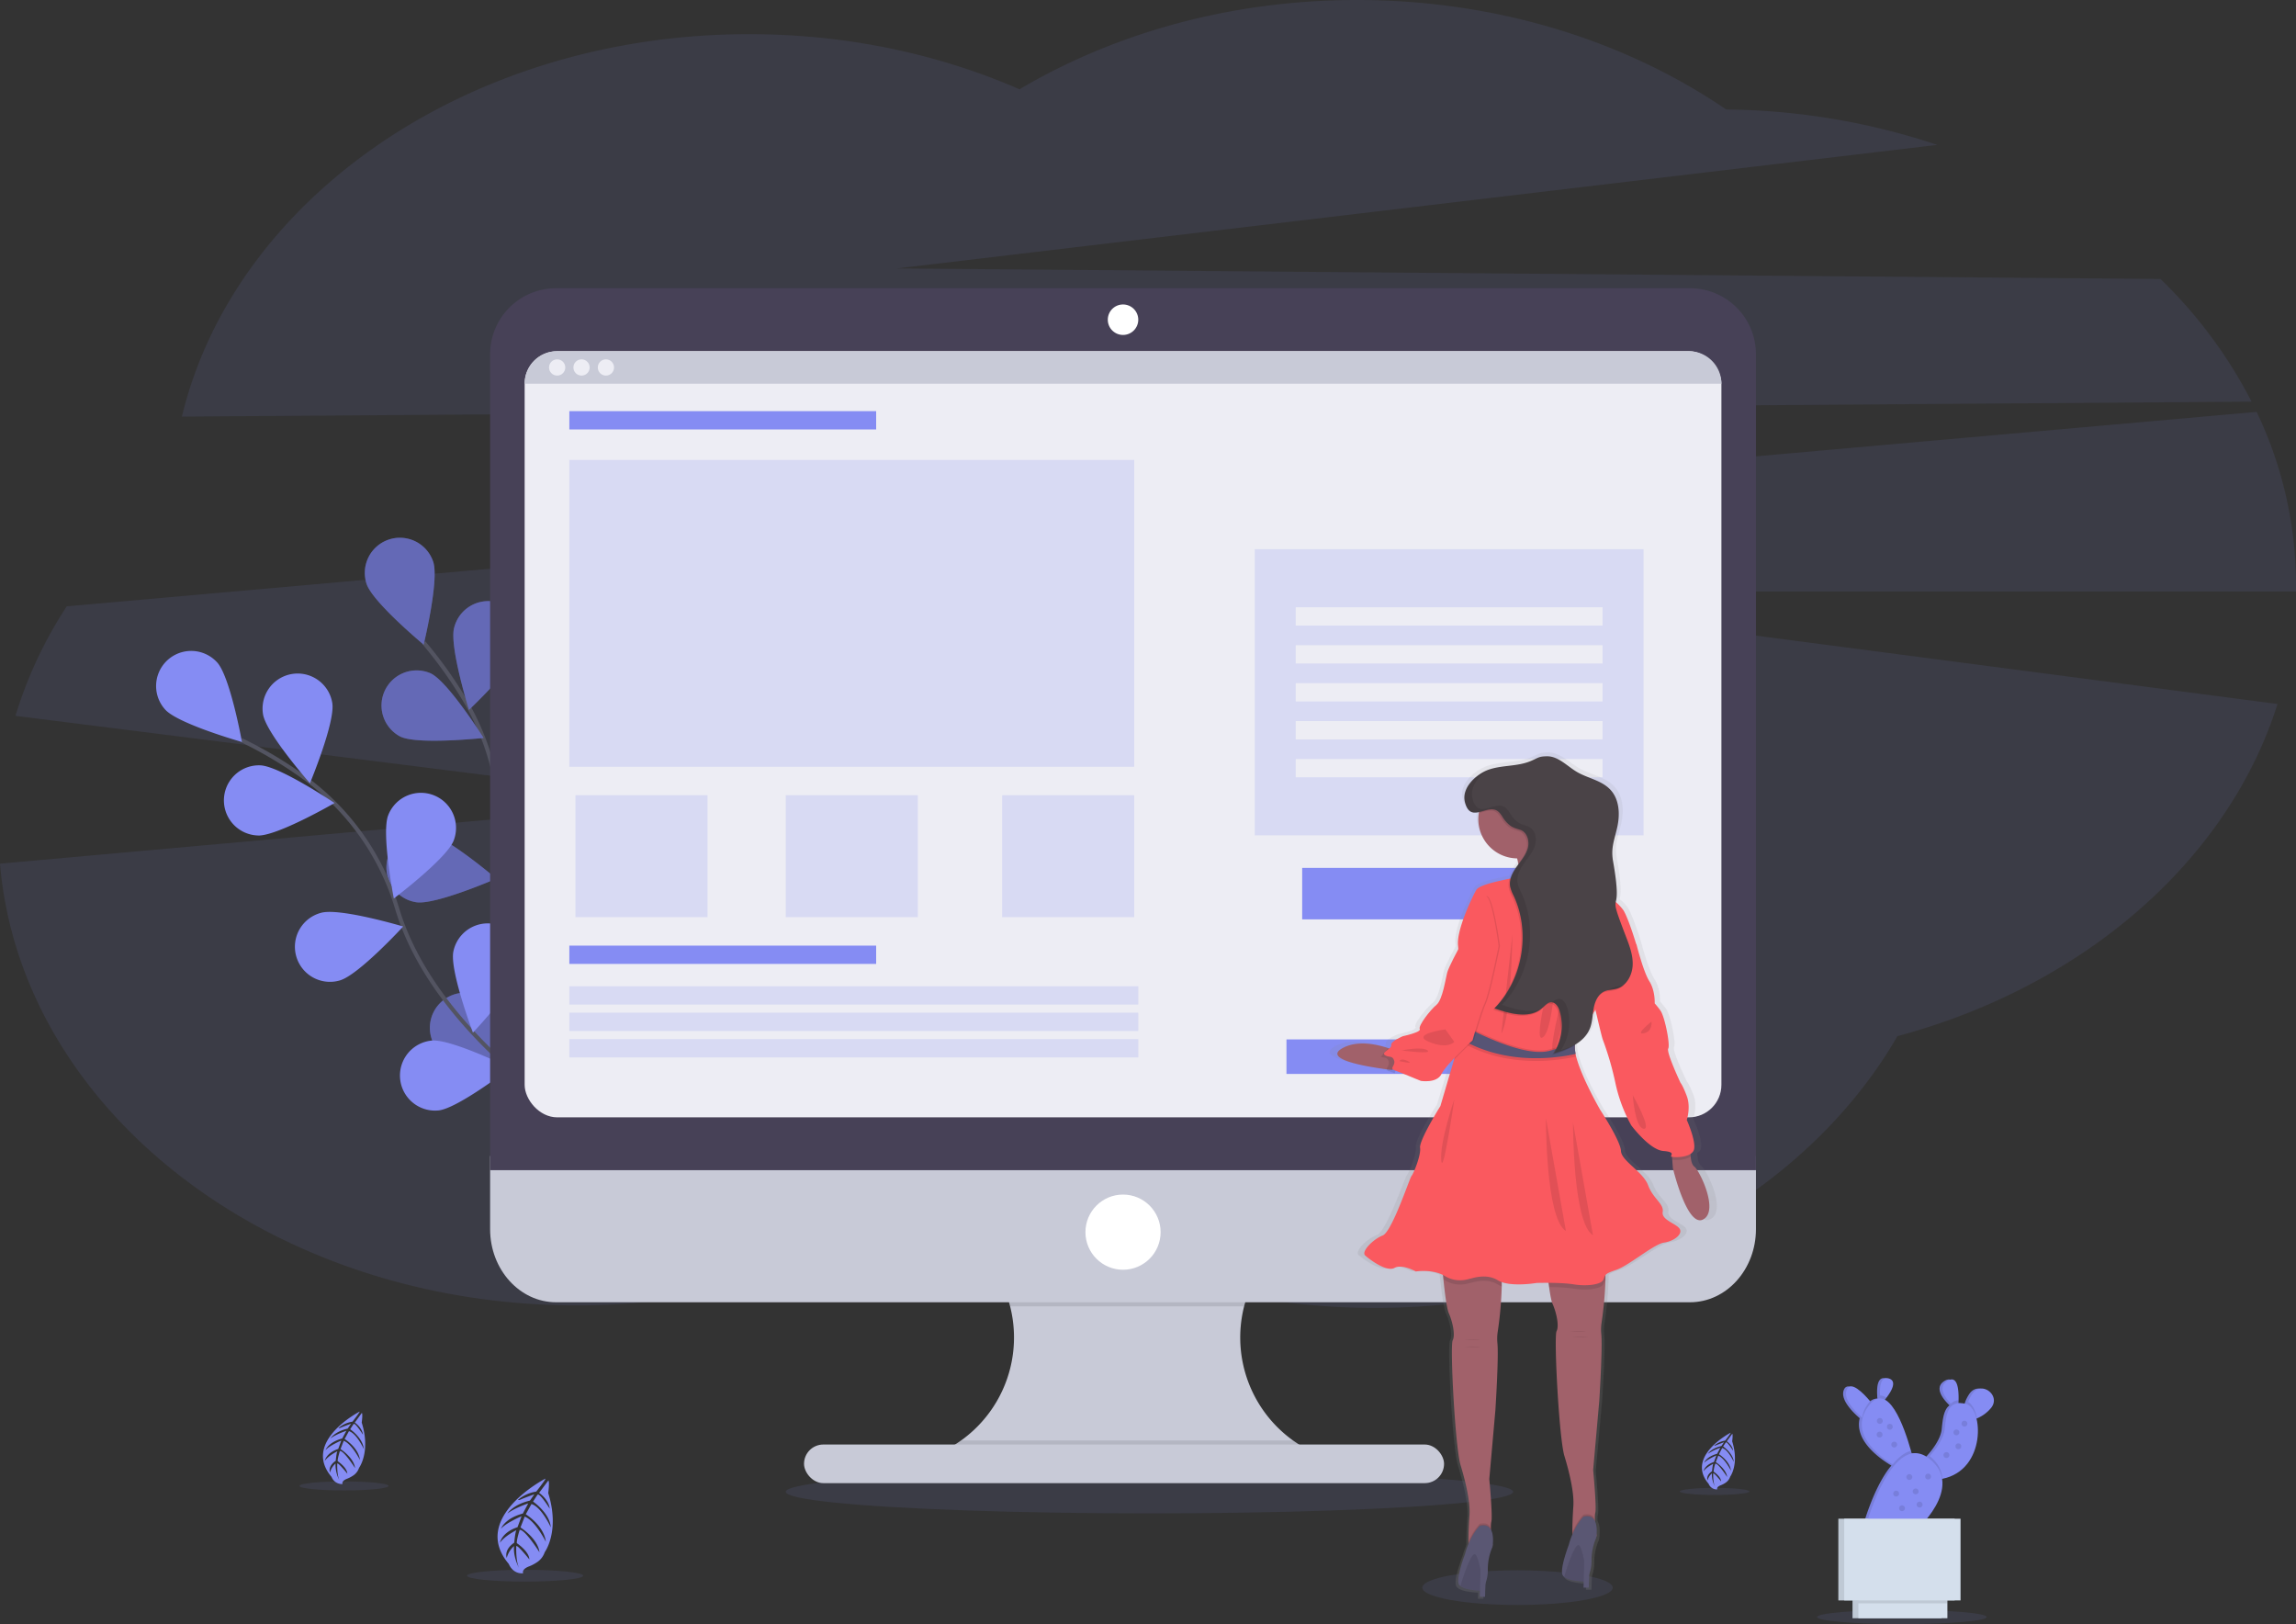 <svg id="adf6e2ad-667e-4933-ac27-50a949c2abe5" data-name="Layer 1" xmlns="http://www.w3.org/2000/svg" xmlns:xlink="http://www.w3.org/1999/xlink" width="1130" height="799.21" viewBox="0 0 1130 799.21"><rect x="0" y="0" width="1130" height="799.21" fill="#333333" stroke="none"/><defs><linearGradient id="868cab57-2b4d-4e57-8adc-c5cfcad099b7" x1="784.71" y1="837.27" x2="784.71" y2="420.76" gradientUnits="userSpaceOnUse"><stop offset="0" stop-color="gray" stop-opacity="0.25"/><stop offset="0.54" stop-color="gray" stop-opacity="0.12"/><stop offset="1" stop-color="gray" stop-opacity="0.1"/></linearGradient></defs><title>wireframing</title><path d="M1143.14,248.05a231.37,231.37,0,0,0-44.83-60.38l-621.86-5.18,512-60.79a337.39,337.39,0,0,0-103.88-17.42C835.28,70.63,771.93,50.4,702.83,50.4c-62,0-119.33,16.29-166.07,43.93C497,77,451.74,67.21,403.65,67.21c-138.17,0-253.3,80.9-279.13,188.19Z" transform="translate(-35 -50.4)" fill="#858cf3" opacity="0.1"/><path d="M1165,338a197,197,0,0,0-19.38-84.92L67.86,348.75a209.69,209.69,0,0,0-25.25,53.91l333.75,42.06L35,475.39C45.27,596.84,168.43,692.75,318.88,692.75c75.73,0,144.54-24.31,195.53-63.94C565.56,669.19,635,694,711.58,694c113.57,0,211.6-54.67,257.25-133.72,91.58-24.57,162.72-86.28,187.07-163.46L733.83,341.5H1165C1165,340.35,1165,339.19,1165,338Z" transform="translate(-35 -50.4)" fill="#858cf3" opacity="0.1"/><path d="M318.42,603.47s-46.22-66.69-38.37-129.63a122.94,122.94,0,0,0-14.8-76.34,206.71,206.71,0,0,0-21.74-30.94" transform="translate(-35 -50.4)" fill="none" stroke="#535461" stroke-miterlimit="10" stroke-width="2"/><path d="M248.22,326.87c3,9.05-4.71,40.74-4.71,40.74s-25.09-20.83-28.09-29.89a17.27,17.27,0,0,1,32.8-10.85Z" transform="translate(-35 -50.4)" fill="#858cf3"/><path d="M291.92,368.06c-2.4,9.23-26.09,31.64-26.09,31.64s-9.74-31.12-7.33-40.35a17.27,17.27,0,1,1,33.42,8.71Z" transform="translate(-35 -50.4)" fill="#858cf3"/><path d="M319.11,454.17c-6.74,6.76-38.5,14.14-38.5,14.14s7.31-31.78,14-38.53a17.27,17.27,0,0,1,24.46,24.39Z" transform="translate(-35 -50.4)" fill="#858cf3"/><path d="M325,524c-5.5,7.79-35.56,20.44-35.56,20.44s1.83-32.56,7.33-40.35A17.27,17.27,0,0,1,325,524Z" transform="translate(-35 -50.4)" fill="#858cf3"/><path d="M232,412.85c8.58,4.16,41,.68,41,.68s-17.36-27.6-26-31.77A17.27,17.27,0,0,0,232,412.85Z" transform="translate(-35 -50.4)" fill="#858cf3"/><path d="M239.91,494.38c9.44,1.4,39.34-11.62,39.34-11.62S254.42,461.61,245,460.21a17.27,17.27,0,1,0-5.08,34.17Z" transform="translate(-35 -50.4)" fill="#858cf3"/><path d="M258.49,572.56c9.07,3,40.74-4.8,40.74-4.8s-20.9-25-30-28a17.27,17.27,0,1,0-10.78,32.82Z" transform="translate(-35 -50.4)" fill="#858cf3"/><path d="M248.22,326.87c3,9.05-4.71,40.74-4.71,40.74s-25.09-20.83-28.09-29.89a17.27,17.27,0,0,1,32.8-10.85Z" transform="translate(-35 -50.4)" opacity="0.25"/><path d="M291.92,368.06c-2.4,9.23-26.09,31.64-26.09,31.64s-9.74-31.12-7.33-40.35a17.27,17.27,0,1,1,33.42,8.71Z" transform="translate(-35 -50.4)" opacity="0.25"/><path d="M319.11,454.17c-6.74,6.76-38.5,14.14-38.5,14.14s7.31-31.78,14-38.53a17.27,17.27,0,0,1,24.46,24.39Z" transform="translate(-35 -50.4)" opacity="0.25"/><path d="M325,524c-5.5,7.79-35.56,20.44-35.56,20.44s1.83-32.56,7.33-40.35A17.27,17.27,0,0,1,325,524Z" transform="translate(-35 -50.4)" opacity="0.25"/><path d="M232,412.85c8.58,4.16,41,.68,41,.68s-17.36-27.6-26-31.77A17.27,17.27,0,0,0,232,412.85Z" transform="translate(-35 -50.4)" opacity="0.25"/><path d="M239.91,494.38c9.44,1.4,39.34-11.62,39.34-11.62S254.42,461.61,245,460.21a17.27,17.27,0,1,0-5.08,34.17Z" transform="translate(-35 -50.4)" opacity="0.25"/><path d="M258.49,572.56c9.07,3,40.74-4.8,40.74-4.8s-20.9-25-30-28a17.27,17.27,0,1,0-10.78,32.82Z" transform="translate(-35 -50.4)" opacity="0.25"/><path d="M318.16,600.79s-69.28-42.24-87.62-103A123,123,0,0,0,186.08,434a206.69,206.69,0,0,0-32.41-19.47" transform="translate(-35 -50.4)" fill="none" stroke="#535461" stroke-miterlimit="10" stroke-width="2"/><path d="M141.89,376.37c6.41,7.06,12.2,39.15,12.2,39.15s-31.37-8.88-37.78-15.94a17.27,17.27,0,1,1,25.58-23.21Z" transform="translate(-35 -50.4)" fill="#858cf3"/><path d="M198.54,396.31c1.54,9.42-11,39.51-11,39.51S166,411.31,164.45,401.89a17.27,17.27,0,0,1,34.09-5.58Z" transform="translate(-35 -50.4)" fill="#858cf3"/><path d="M258.29,464c-3.43,8.91-29.47,28.53-29.47,28.53s-6.2-32-2.78-40.92A17.27,17.27,0,1,1,258.29,464Z" transform="translate(-35 -50.4)" fill="#858cf3"/><path d="M292,525.43c-1.87,9.36-24.23,33.1-24.23,33.1s-11.52-30.51-9.65-39.86A17.27,17.27,0,1,1,292,525.43Z" transform="translate(-35 -50.4)" fill="#858cf3"/><path d="M161.88,461.55c9.54.33,37.77-16,37.77-16S172.6,427.35,163.06,427a17.27,17.27,0,0,0-1.18,34.52Z" transform="translate(-35 -50.4)" fill="#858cf3"/><path d="M202.17,532.87c9.2-2.54,31.26-26.56,31.26-26.56S202.16,497,193,499.58a17.27,17.27,0,1,0,9.2,33.29Z" transform="translate(-35 -50.4)" fill="#858cf3"/><path d="M250.84,596.82c9.5-1,35.3-20.9,35.3-20.9s-29.25-14.42-38.74-13.47a17.27,17.27,0,0,0,3.44,34.37Z" transform="translate(-35 -50.4)" fill="#858cf3"/><ellipse cx="565.71" cy="734.08" rx="179" ry="10.62" fill="#858cf3" opacity="0.1"/><ellipse cx="746.87" cy="781.25" rx="46.86" ry="8.53" fill="#858cf3" opacity="0.1"/><path d="M683,765.81v6.41H493.38V767a62.33,62.33,0,0,0,4.29-115.12H681.75A62.37,62.37,0,0,0,683,765.81Z" transform="translate(-35 -50.4)" fill="#c8cad7"/><path d="M681.75,651.89a62.43,62.43,0,0,0-34.46,41.33H532.13a62.43,62.43,0,0,0-34.46-41.33Z" transform="translate(-35 -50.4)" opacity="0.1"/><path d="M276.21,619.22v36c0,19.88,14.55,36,32.5,36h558c17.95,0,32.5-16.12,32.5-36v-36Z" transform="translate(-35 -50.4)" fill="#c8cad7"/><path d="M683,765.81v6.41H493.38V767A62.2,62.2,0,0,0,508,759.22h163.4A62.47,62.47,0,0,0,683,765.81Z" transform="translate(-35 -50.4)" opacity="0.1"/><rect x="395.71" y="710.82" width="315" height="19" rx="9.5" ry="9.5" fill="#c8cad7"/><path d="M899.21,224.72a32.5,32.5,0,0,0-32.5-32.5h-558a32.5,32.5,0,0,0-32.5,32.5v401.5h623Z" transform="translate(-35 -50.4)" fill="#474157"/><rect x="258.21" y="172.82" width="589" height="377" rx="16" ry="16" fill="#ededf4"/><circle cx="552.71" cy="157.32" r="7.5" fill="#fff"/><circle cx="552.71" cy="606.32" r="18.5" fill="#fff"/><path d="M882.21,239.22h-589a16,16,0,0,1,16-16h557A16,16,0,0,1,882.21,239.22Z" transform="translate(-35 -50.4)" fill="#c8cad7"/><circle cx="274.21" cy="180.82" r="4" fill="#ededf4"/><circle cx="286.21" cy="180.82" r="4" fill="#ededf4"/><circle cx="298.21" cy="180.82" r="4" fill="#ededf4"/><rect x="280.21" y="202.32" width="151" height="9" fill="#858cf3"/><rect x="280.21" y="465.32" width="151" height="9" fill="#858cf3"/><rect x="280.21" y="485.32" width="280" height="9" fill="#858cf3" opacity="0.2"/><rect x="280.21" y="498.33" width="280" height="9" fill="#858cf3" opacity="0.2"/><rect x="280.21" y="511.33" width="280" height="9" fill="#858cf3" opacity="0.2"/><rect x="280.21" y="226.32" width="278" height="151" fill="#858cf3" opacity="0.2"/><rect x="283.21" y="391.32" width="65" height="60" fill="#858cf3" opacity="0.2"/><rect x="493.21" y="391.32" width="65" height="60" fill="#858cf3" opacity="0.2"/><rect x="386.71" y="391.32" width="65" height="60" fill="#858cf3" opacity="0.2"/><rect x="617.55" y="270.24" width="191.33" height="140.83" fill="#858cf3" opacity="0.2"/><rect x="637.71" y="298.82" width="151" height="9" fill="#ededf4"/><rect x="637.71" y="317.49" width="151" height="9" fill="#ededf4"/><rect x="637.71" y="336.16" width="151" height="9" fill="#ededf4"/><rect x="637.71" y="354.82" width="151" height="9" fill="#ededf4"/><rect x="637.71" y="373.49" width="151" height="9" fill="#ededf4"/><rect x="640.88" y="427.07" width="144.67" height="25.33" fill="#858cf3"/><rect x="633.15" y="511.47" width="97.01" height="16.99" fill="#858cf3"/><ellipse cx="258.43" cy="775.37" rx="28.6" ry="2.9" fill="#858cf3" opacity="0.1"/><ellipse cx="843.87" cy="733.9" rx="17.14" ry="1.74" fill="#858cf3" opacity="0.1"/><path d="M303.42,778s-37.3,19.27-18,42c0,0,1.81,5,7.06,4.58,0,0-1.05-1.91,3-3.43a19.57,19.57,0,0,0,4-2.14,9.49,9.49,0,0,0,3.61-4.82h0s7.63-10.21,1.72-29.1c0,0,.76-5.34.09-6.2L300.32,785s4.69,3.14,5.22,7.76c0,0-4.88-7.75-5.94-6.87-.21.18-2.25,3.4-2.25,3.4s8.12,5.51,8.73,12.66c0,0-4.58-10-9.52-11.45l-2.79,5.05s8.88,5.4,9.88,13.52c0,0-5.15-10.3-10.41-12.38l-2.08,5.33s8.55,5.44,9.34,12.2c0,0-7.15-11.3-9.73-11,0,0-1.61,5-1.4,6.55,0,0,6.05,4,6.16,8,0,0-5.58-7.05-6.44-6.58,0,0-.36,7.08,1.36,10.77,0,0-2.94-5.26-2.47-10.77A11.84,11.84,0,0,0,284.4,817s-1.61-3.9,3.69-7.48c0,0,.5-5.51,1.11-6.19,0,0-5.73,2.79-8.16,6.23,0,0,.89-5.12,8.66-7.66l2-5.4s-7.76,3.29-10.15,6.19c0,0,1.72-5.08,10.76-7.51l2.68-5s-6.9,2.32-10.26,5c0,0,2.61-4.36,11.09-6.37l2.18-3.11s-5,1.79-6.4,2.43-1.68.32-1.68.32a18.08,18.08,0,0,1,9-4.07S303.77,778.29,303.42,778Z" transform="translate(-35 -50.4)" fill="#858cf3"/><ellipse cx="169.3" cy="731.19" rx="21.92" ry="2.22" fill="#858cf3" opacity="0.1"/><path d="M212,745s-28.58,14.76-13.82,32.16a5.49,5.49,0,0,0,5.41,3.51s-.8-1.46,2.27-2.63a15.52,15.52,0,0,0,3.08-1.64,7.31,7.31,0,0,0,2.77-3.7h0s5.84-7.82,1.31-22.29c0,0,.59-4.1.07-4.76l-3.47,4.77s3.59,2.41,4,5.94c0,0-3.74-5.93-4.55-5.26-.16.14-1.72,2.61-1.72,2.61s6.22,4.22,6.69,9.7c0,0-3.51-7.68-7.3-8.77l-2.13,3.86s6.79,4.14,7.56,10.36c0,0-3.95-7.89-8-9.48l-1.59,4.08s6.56,4.17,7.16,9.35c0,0-5.48-8.66-7.46-8.39,0,0-1.23,3.84-1.07,5,0,0,4.64,3.1,4.72,6.14,0,0-4.28-5.4-4.94-5,0,0-.27,5.42,1.05,8.25a16.49,16.49,0,0,1-1.9-8.25,9.12,9.12,0,0,0-2.74,4.41s-1.23-3,2.83-5.73c0,0,.38-4.22.85-4.74,0,0-4.39,2.14-6.25,4.77,0,0,.68-3.92,6.63-5.87l1.51-4.14s-5.95,2.52-7.79,4.75c0,0,1.32-3.9,8.25-5.76l2.06-3.81s-5.29,1.78-7.87,3.81c0,0,2-3.35,8.5-4.88l1.67-2.39s-3.83,1.37-4.9,1.87-1.29.24-1.29.24a13.88,13.88,0,0,1,6.88-3.12S212.22,745.2,212,745Z" transform="translate(-35 -50.4)" fill="#858cf3"/><path d="M886.74,755.41S864.39,767,875.93,780.56a4.29,4.29,0,0,0,4.23,2.74s-.63-1.14,1.78-2.06a11.56,11.56,0,0,0,2.41-1.28,5.72,5.72,0,0,0,2.16-2.89h0s4.57-6.12,1-17.43c0,0,.45-3.2.05-3.72l-2.71,3.72s2.81,1.89,3.13,4.66c0,0-2.93-4.65-3.56-4.12-.13.11-1.35,2-1.35,2s4.87,3.3,5.23,7.58c0,0-2.74-6-5.7-6.85L881,766s5.31,3.23,5.91,8.1c0,0-3.08-6.17-6.24-7.42l-1.24,3.2s5.12,3.25,5.6,7.31c0,0-4.29-6.78-5.83-6.56a16.37,16.37,0,0,0-.84,3.92s3.62,2.42,3.69,4.8c0,0-3.35-4.22-3.86-3.94,0,0-.22,4.24.81,6.45a13,13,0,0,1-1.48-6.45,7.12,7.12,0,0,0-2.14,3.45s-1-2.34,2.21-4.48c0,0,.3-3.3.66-3.71,0,0-3.43,1.67-4.88,3.73,0,0,.53-3.07,5.18-4.59l1.18-3.23s-4.65,2-6.09,3.7c0,0,1-3,6.46-4.5l1.6-3a26.71,26.71,0,0,0-6.15,3s1.57-2.61,6.65-3.81l1.3-1.87s-3,1.08-3.83,1.46-1,.19-1,.19a10.82,10.82,0,0,1,5.38-2.44S886.94,755.61,886.74,755.41Z" transform="translate(-35 -50.4)" fill="#858cf3"/><ellipse cx="936.04" cy="795.71" rx="41.75" ry="3.49" fill="#858cf3" opacity="0.1"/><path d="M1004.47,736a17.44,17.44,0,0,0-2.28,4.3c-.14.37-.27.8-.41,1.21a4.46,4.46,0,0,0-.8-.28,11,11,0,0,0-3.56-.3c0-.47.05-.95.07-1.47.14-5.27-.48-12.62-5.51-9.5-4.82,3-1.38,8,1.73,11.2.27.28.54.54.8.79-2.83,2-3.38,6.73-3.85,11.64s-4.64,10.28-7.4,13.33l-.79.85a10.12,10.12,0,0,0-8-2.07c-.12-.43-.24-.88-.38-1.35-2.23-8.09-6.88-22.1-12.82-25.17.26-.31.52-.64.79-1,2.52-3.3,5.35-8.19,1.16-9.44s-4.56,4.24-4.33,8.36q0,.78.12,1.47a6.15,6.15,0,0,0-4.39,2.14l-.64-.77c-3.4-4-9.64-10.37-11.52-5.56-1.76,4.48,3.72,10.3,7.58,13.67l.25.21c-2.6,10.51,8.71,19.08,14.8,22.83l.79.48c-8.4,9.9-13.58,28.46-13.58,28.46l23.52,4.2s15.59-13.46,13.6-26.1l.16,0c15.58-3.12,19.13-19.74,16.7-29.61l.27-.11a17.65,17.65,0,0,0,7.22-5.46C1018.09,736.87,1009,730,1004.47,736Z" transform="translate(-35 -50.4)" fill="#858cf3"/><path d="M1004.47,736a17.44,17.44,0,0,0-2.28,4.3c-.14.37-.27.8-.41,1.21a4.46,4.46,0,0,0-.8-.28,11,11,0,0,0-3.56-.3c0-.47.05-.95.07-1.47.14-5.27-.48-12.62-5.51-9.5-4.82,3-1.38,8,1.73,11.2.27.28.54.54.8.79-2.83,2-3.38,6.73-3.85,11.64s-4.64,10.28-7.4,13.33l-.79.85a10.12,10.12,0,0,0-8-2.07c-.12-.43-.24-.88-.38-1.35-2.23-8.09-6.88-22.1-12.82-25.17.26-.31.52-.64.79-1,2.52-3.3,5.35-8.19,1.16-9.44s-4.56,4.24-4.33,8.36q0,.78.12,1.47a6.15,6.15,0,0,0-4.39,2.14l-.64-.77c-3.4-4-9.64-10.37-11.52-5.56-1.76,4.48,3.72,10.3,7.58,13.67l.25.21c-2.6,10.51,8.71,19.08,14.8,22.83l.79.48c-8.4,9.9-13.58,28.46-13.58,28.46l23.52,4.2s15.59-13.46,13.6-26.1l.16,0c15.58-3.12,19.13-19.74,16.7-29.61l.27-.11a17.65,17.65,0,0,0,7.22-5.46C1018.09,736.87,1009,730,1004.47,736Z" transform="translate(-35 -50.4)" opacity="0.1"/><path d="M957.65,742.76l-2.75,8s-1.53-1.08-3.46-2.78c-3.85-3.37-9.34-9.19-7.58-13.67,1.88-4.81,8.12,1.54,11.52,5.56C956.74,741.52,957.65,742.76,957.65,742.76Z" transform="translate(-35 -50.4)" fill="#858cf3"/><path d="M963.46,738.16a40.53,40.53,0,0,1-2.68,3.16,39,39,0,0,1-.49-4.24c-.23-4.12.2-9.59,4.33-8.36S966,734.86,963.46,738.16Z" transform="translate(-35 -50.4)" fill="#858cf3"/><path d="M998.93,739.43c-.09,2.65-.35,4.77-.35,4.77a34.92,34.92,0,0,1-3.43-3.07c-3.11-3.23-6.55-8.21-1.73-11.2C998.45,726.81,999.07,734.16,998.93,739.43Z" transform="translate(-35 -50.4)" fill="#858cf3"/><path d="M1015.17,742.9a17.69,17.69,0,0,1-7.21,5.46,22.49,22.49,0,0,1-2.42.88l-3.24-4.55a32.25,32.25,0,0,1,1.33-4.42,17.44,17.44,0,0,1,2.28-4.3C1010.39,730,1019.53,736.87,1015.17,742.9Z" transform="translate(-35 -50.4)" fill="#858cf3"/><path d="M955.38,739.92c1.36,1.6,2.27,2.84,2.27,2.84l-2.75,8s-1.53-1.08-3.46-2.78a15.81,15.81,0,0,1,3.1-7.07A13.1,13.1,0,0,1,955.38,739.92Z" transform="translate(-35 -50.4)" opacity="0.1"/><path d="M963.46,738.16a40.53,40.53,0,0,1-2.68,3.16,39,39,0,0,1-.49-4.24A5.55,5.55,0,0,1,963.46,738.16Z" transform="translate(-35 -50.4)" opacity="0.1"/><path d="M977,770.12l-6.84,3s-1.5-.72-3.65-2.06c-7.18-4.42-21.64-15.55-12-28.67s17.77,10.41,21,21.92C976.46,767.76,977,770.12,977,770.12Z" transform="translate(-35 -50.4)" fill="#858cf3"/><path d="M995.15,741.13a5.6,5.6,0,0,1,3.78-1.7c-.09,2.65-.35,4.77-.35,4.77A34.92,34.92,0,0,1,995.15,741.13Z" transform="translate(-35 -50.4)" opacity="0.1"/><path d="M1008,748.36a22.49,22.49,0,0,1-2.42.88l-3.24-4.55a32.25,32.25,0,0,1,1.33-4.42C1005.72,741.49,1007.26,744.53,1008,748.36Z" transform="translate(-35 -50.4)" opacity="0.1"/><path d="M991,778.08c-.38.08-.77.15-1.16.2-22.92,3.49-7.56-8.88-7.56-8.88s1-.95,2.44-2.51c2.76-3,6.92-8.39,7.4-13.33.72-7.43,1.55-14.4,10.32-12.36S1012.68,773.73,991,778.08Z" transform="translate(-35 -50.4)" fill="#858cf3"/><rect x="911.74" y="784.77" width="43.81" height="11.52" fill="#d4dfec"/><rect x="904.77" y="747.33" width="57.24" height="40.2" fill="#d4dfec"/><rect x="911.74" y="784.77" width="43.81" height="11.52" opacity="0.1"/><rect x="904.77" y="747.33" width="57.24" height="40.2" opacity="0.1"/><rect x="914.62" y="784.77" width="43.81" height="11.52" fill="#d4dfec"/><path d="M975.49,764.32c1,3.44,1.49,5.8,1.49,5.8l-6.84,3s-1.5-.72-3.65-2.06C969.17,767.67,972.2,765.11,975.49,764.32Z" transform="translate(-35 -50.4)" opacity="0.1"/><path d="M991,778.08c-.38.08-.77.15-1.16.2-22.92,3.49-7.56-8.88-7.56-8.88s1-.95,2.44-2.51C989,770.32,990.75,774.18,991,778.08Z" transform="translate(-35 -50.4)" opacity="0.1"/><path d="M953.7,800s12.84-46,30.84-31.81-7.32,36-7.32,36Z" transform="translate(-35 -50.4)" fill="#858cf3"/><circle cx="925.18" cy="699.21" r="1.44" opacity="0.1"/><circle cx="925.06" cy="705.93" r="1.44" opacity="0.1"/><circle cx="966.82" cy="700.53" r="1.44" opacity="0.1"/><circle cx="933.22" cy="734.97" r="1.44" opacity="0.1"/><circle cx="963.82" cy="711.69" r="1.44" opacity="0.1"/><circle cx="948.94" cy="726.57" r="1.44" opacity="0.1"/><circle cx="930.1" cy="702.09" r="1.44" opacity="0.1"/><circle cx="962.86" cy="704.85" r="1.44" opacity="0.1"/><circle cx="957.94" cy="716.01" r="1.44" opacity="0.1"/><circle cx="942.82" cy="733.89" r="1.44" opacity="0.1"/><circle cx="939.7" cy="726.81" r="1.44" opacity="0.1"/><circle cx="932.26" cy="710.85" r="1.44" opacity="0.1"/><rect x="914.62" y="784.77" width="43.81" height="4.21" opacity="0.1"/><rect x="907.66" y="747.33" width="57.24" height="40.2" fill="#d4dfec"/><circle cx="944.74" cy="740.37" r="1.44" opacity="0.1"/><circle cx="936.1" cy="742.17" r="1.44" opacity="0.1"/><path d="M872.28,624.13c-1.2-.86-1.7-2.93-1.88-5,0-.47-.07-.93-.09-1.37a5,5,0,0,0,1.39-1.26c2.37-3.36-3.29-15.55-3.29-15.55s2.19-6.36,0-11.84-3.19-6.54-3.19-6.54-7.4-15.2-6.3-17-1.83-16-4-18.85a41.54,41.54,0,0,0-2.92-3.54s.37-6.18-2.74-11-6.57-18.2-6.57-18.2-3.83-12.55-6.57-17a19,19,0,0,0-4-4.11c.43-2,1.42-4.65-1.42-20.33-1.16-6.44.65-10.28,2.14-16.65s1.17-13.74-3.4-18.55-11.66-5.71-17.33-9c-5-2.89-9.45-7.78-15.29-7.69-4.29.07-4.28.74-8.23,2.35-6.83,2.78-14.51,1.94-21.45,4.24-6.24,2.07-14.17,8.87-12.28,16.08a7.9,7.9,0,0,0,2.3,4.28c1.35,1.23,3,1.24,4.85.87,0,.12,0,.23-.07.35a18.47,18.47,0,0,0-.24,3c0,10.69,8.91,19.37,19.93,19.44.06.23.11.47.17.71.15.64.29,1.28.43,1.94-.52.69-1.06,1.38-1.57,2.07a20.08,20.08,0,0,0-3,5.33c-5.78,1.18-15.47,3.09-17,5.59-2,3.36-10.22,20-9.31,27.57.05.42.09,1,.13,1.6,0,0-5.06,9-5.79,11.83s-2.37,13.43-5.48,15.9-9.49,10.43-8.58,12-8.58,3.53-8.58,3.53-6.38,2.47-6,4.42c.11.59-.34,1.15-1,1.69-7.26-2.39-16.51-4-23.68-.36-10,5.07,7.54,8.56,18,10.09,1.72.26,3.24.46,4.42.6.08.34.41.64,1.25.93.66.23,1.64.59,2.78,1l.42-1.3c3.47,1.23,12.94,5.06,12.94,5.06s8.22,1.34,10.59-3.43c1-1.93,3.73-5,6.7-8l-.33,1.07-6.92,22.83s-10.95,17-10.4,20.67-3.47,13.08-4.38,14-10,27.74-14.79,29.51-11.14,7.95-9,9.9,11,8.3,15,6.18,11,1.77,11,1.77,7.66-1.26,13.9,1.74c.07.69.15,1.44.23,2.23.65,6,1.71,14.29,2.84,16.7,1.83,3.89,3.47,10.78,2,13.43s1.28,53.19,4,61.85c2.14,6.78,5.07,17.69,4.57,24.81-.3,4.33-.48,8.66-.51,13,0,.24,0,.48,0,.72s-.17.38-.25.58l0,.39a35.91,35.91,0,0,0-1.59,4.61s-4.71,11.84-3.12,14.93a2.77,2.77,0,0,0,.75.87c2.27,1.82,8,2.21,10,2.29l-.09,3h2.69s.07-3,.25-6.74a18.4,18.4,0,0,0,1.16-6.58,26.91,26.91,0,0,1,2.4-11.37s.06-.31.12-.81h0a20.08,20.08,0,0,0,.17-3.11,11,11,0,0,0-1-5.29,11.91,11.91,0,0,1,.2-3.23c.73-2.65-1.1-21.2-1.1-21.2l3.1-34.11s1.83-26.33,1.1-33.22a21.9,21.9,0,0,1,.13-5.54,178.82,178.82,0,0,0,2-22.62c0-.71,0-1.41,0-2.12,6.64,2.28,17.9.41,17.9.41s2.62-.06,6.1,0c.09.72.19,1.43.29,2.12.53,3.71,1.16,7,1.81,8.41,1.82,3.89,3.47,10.78,2,13.43s1.27,53.19,4,61.85c2.15,6.78,5.08,17.68,4.58,24.81-.3,4.32-.48,8.65-.51,13V806c-.09.19-.18.38-.26.58s0,.27,0,.39A36.45,36.45,0,0,0,808,811.6s-4.72,11.85-3.12,14.94a2.63,2.63,0,0,0,.75.86c2.27,1.83,8,2.21,10,2.29l-.09,3h2.69s.07-3,.25-6.74a18.4,18.4,0,0,0,1.16-6.58A27,27,0,0,1,822,808a20.75,20.75,0,0,0,.29-3.9,10.94,10.94,0,0,0-1.05-5.32,12.29,12.29,0,0,1,.2-3.22c.73-2.65-1.09-21.21-1.09-21.21l3.1-34.1s1.83-26.33,1.09-33.22a22.33,22.33,0,0,1,.14-5.54,178.27,178.27,0,0,0,2-21.49c0-.72,0-1.43,0-2.15.66-.81,2-1.45,5.7-2.69,6.39-2.12,19.17-12.73,24.28-13.43s9.67-4.07,8.21-6.72-9.49-4.42-8.76-8.48-4.93-6.54-7.48-13.25-13.7-12-13.88-17S824.23,596,824.23,596s-10.39-17.28-12.69-27.84c0-.24-.09-.46-.13-.68l.13,0a19.12,19.12,0,0,1-.38-2.4c0-.23.05-.47.09-.68l-.14,0v-.38s0,0,0-.07a1.64,1.64,0,0,1,.22-.14l.6-.35-.2.08a19.8,19.8,0,0,0,3.31-2.7,14.7,14.7,0,0,0,3.81-5.32,27,27,0,0,0,1.49-7l1.3-2c1.26,5.27,3.1,12.83,3.68,14.52A147.33,147.33,0,0,1,831.9,583a74.59,74.59,0,0,0,8,20.68s9.31,12.19,16.43,12.72,3.11,2.47,4.2,2.83l.31.07.11,1.43.31,4.15s7.3,29.69,15.52,25.45S875,626.07,872.28,624.13Z" transform="translate(-35 -50.4)" fill="url(#868cab57-2b4d-4e57-8adc-c5cfcad099b7)"/><path d="M873.24,650.46c-7.9,4.22-14.92-25.26-14.92-25.26l-.3-4.13-.57-7.81,9.65,1.23a29.46,29.46,0,0,0,0,5.07c.17,2,.66,4.09,1.81,4.93C871.48,626.43,881.13,646.25,873.24,650.46Z" transform="translate(-35 -50.4)" fill="#a1616a"/><path d="M754.21,822.6l.67-.51A3.6,3.6,0,0,1,754.21,822.6Z" transform="translate(-35 -50.4)" fill="#a1616a"/><path d="M774.1,660.64v20.14q0,1.31,0,2.61a184,184,0,0,1-2,22.47,22.45,22.45,0,0,0-.13,5.49c.7,6.85-1,33-1,33l-3,33.87s1.75,18.42,1,21a12.74,12.74,0,0,0-.19,3.21c.1,3,.62,6.85.79,8l0,.35-.11.08-14.67,11.19c2.34-2.13,2.94-7.09,2.93-11.69,0-.5,0-1,0-1.5q0-6.45.5-12.9c.48-7.07-2.34-17.9-4.4-24.64-2.63-8.59-5.27-58.78-3.86-61.41s-.18-9.48-1.93-13.34C747,694.22,746,686,745.4,680c-.38-3.64-.61-6.4-.61-6.4Z" transform="translate(-35 -50.4)" fill="#a1616a"/><path d="M805.26,818.1l.72-.54A4.23,4.23,0,0,1,805.26,818.1Z" transform="translate(-35 -50.4)" fill="#a1616a"/><path d="M825.15,656.14v20.14c0,1.24,0,2.49,0,3.73a184.06,184.06,0,0,1-1.93,21.35,22.44,22.44,0,0,0-.13,5.49c.7,6.85-1,33-1,33l-3,33.87s1.76,18.42,1.06,21a12.24,12.24,0,0,0-.19,3.2c.1,3,.63,6.91.79,8,0,.22.05.33.05.33l-.11.08h0L806,817.52c2.27-2.18,2.86-7.08,2.85-11.62,0-.5,0-1,0-1.51,0-4.3.2-8.6.49-12.9.47-7.07-2.34-17.89-4.4-24.63-2.64-8.59-5.27-58.78-3.86-61.41s-.18-9.48-1.93-13.34c-.63-1.36-1.23-4.67-1.75-8.35-.93-6.68-1.59-14.63-1.59-14.63Z" transform="translate(-35 -50.4)" fill="#a1616a"/><path d="M797.75,465.17l-.15.23a19.26,19.26,0,0,1-13.35,8,16.56,16.56,0,0,1-2.35.16c-.06-.24-.11-.48-.17-.71-1.15-5-2.37-9-2.37-9s1.31-1.89,3.22-4.3c5.19-6.56,14.75-16.93,14-3.07a23.77,23.77,0,0,0,1,8.31C797.65,464.86,797.69,465,797.75,465.17Z" transform="translate(-35 -50.4)" opacity="0.1"/><path d="M801.18,453.5a19.29,19.29,0,0,1-16.93,19.15,18.66,18.66,0,0,1-2.38.15h-.14a19.3,19.3,0,1,1,19.45-19.3Z" transform="translate(-35 -50.4)" fill="#a1616a"/><path d="M819.9,509.74l-18.72,16s-20.41-29.12-18-35.09c.77-1.87.68-5.19.19-8.89-.27-2-.66-4.21-1.1-6.29-.13-.65-.27-1.29-.41-1.92-.06-.24-.11-.48-.17-.71-1.15-5-2.37-9-2.37-9s1.31-1.89,3.22-4.3c5.19-6.56,14.75-16.93,14-3.07a23.77,23.77,0,0,0,1,8.31c0,.16.09.32.15.47,2.66,8.18,9.14,14.71,14.12,18.76a55.84,55.84,0,0,0,6.45,4.58Z" transform="translate(-35 -50.4)" fill="#a1616a"/><path d="M744.79,673.63l29.31-13v20.14q0,1.31,0,2.61a10.09,10.09,0,0,1-1.9-.89c-5.79-3.58-13-.8-13.51-.8s-6.32,2.46-12.46-1.23c-.27-.16-.54-.31-.8-.44C745,676.39,744.79,673.63,744.79,673.63Z" transform="translate(-35 -50.4)" opacity="0.1"/><path d="M825.15,656.14v20.14c0,1.24,0,2.49,0,3.73a10.7,10.7,0,0,0-1,2.21c-1.06,2.46-8.25,3.34-14.57,2.3a90.21,90.21,0,0,0-12.11-.76c-.93-6.68-1.59-14.63-1.59-14.63Z" transform="translate(-35 -50.4)" opacity="0.1"/><path d="M853.94,661.87c-4.92.7-17.2,11.23-23.34,13.34s-5.44,2.45-6.49,4.91-8.25,3.33-14.57,2.29-18.25-.71-18.25-.71S778,684,772.17,680.39s-13-.8-13.51-.8-6.32,2.46-12.46-1.23-14.39-2.28-14.39-2.28-6.67-3.86-10.53-1.75-12.28-4.21-14.39-6.14,4-8.07,8.6-9.83,13.34-28.43,14.21-29.3,4.74-10.18,4.21-13.86,10-20.54,10-20.54L750.57,572l2-7,.08-4.17c0-1.88.09-4.29.14-7,.18-11.2.37-27.81,0-35.32-.06-1.16-.12-2.1-.2-2.78-.88-7.54,7-24,8.95-27.37,1.44-2.49,10.76-4.38,16.31-5.55a35.69,35.69,0,0,0,3.92-.94,4.58,4.58,0,0,1,1.54-.12c5.24.21,20.69,3.45,20.69,3.45-1.4,42.29,1.41,34.92,1.41,34.92,4.56-3.51,1.75-34.57,1.75-34.57,2.28,1.05,4.61-1.59,4.61-1.59l8.9,3.69a88.06,88.06,0,0,1,7.85,5.31,23.66,23.66,0,0,1,5.49,5.4c2.63,4.39,6.32,16.85,6.32,16.85l-3.16,5c-2.76,4.43-7,11.24-11.35,18.14l-7.72,12.29c-3.45,5.48-6.26,9.93-7.43,11.74a4.37,4.37,0,0,0-.55,1.41,7.35,7.35,0,0,0-.13,1,15.73,15.73,0,0,0,.41,4.16c2.21,10.48,12.2,27.65,12.2,27.65s10,15.26,10.18,20.17,10.88,10.18,13.34,16.85,7.89,9.12,7.19,13.16,7,5.79,8.42,8.42S858.85,661.17,853.94,661.87Z" transform="translate(-35 -50.4)" fill="#fa595f"/><path d="M867.08,619.56c-2.71,1.83-7.48,1.76-9.06,1.51l-.57-7.81,9.65,1.23A29.46,29.46,0,0,0,867.08,619.56Z" transform="translate(-35 -50.4)" opacity="0.1"/><path d="M833.23,510.09l7.2,5.09s3.33,13.33,6.31,18.07,2.63,10.88,2.63,10.88a38,38,0,0,1,2.81,3.51c2.11,2.81,4.91,16.9,3.86,18.72s6.06,16.9,6.06,16.9,1,1,3.07,6.49,0,11.76,0,11.76,5.44,12.11,3.16,15.44-9.66,3-10.71,2.63,2.81-2.28-4-2.81-15.8-12.63-15.8-12.63a75.44,75.44,0,0,1-7.72-20.53,151.12,151.12,0,0,0-6.31-21.76c-.88-2.63-4.74-19.65-4.74-19.65Z" transform="translate(-35 -50.4)" fill="#fa595f"/><path d="M779.36,510.09s-.53,40.71-5.44,48.78Z" transform="translate(-35 -50.4)" opacity="0.1"/><path d="M807.79,524.48s-4.56,40.71-8.16,42.81S807.79,524.48,807.79,524.48Z" transform="translate(-35 -50.4)" opacity="0.1"/><path d="M801.18,518.69s-1.11,38.39-6.9,42.18S801.18,518.69,801.18,518.69Z" transform="translate(-35 -50.4)" opacity="0.1"/><path d="M750.76,591.33s-7.26,21.23-6.44,30S750.76,591.33,750.76,591.33Z" transform="translate(-35 -50.4)" opacity="0.1"/><path d="M810.5,570.35c-9.5,2.13-35.2,5.95-57.8-8.11,0-1.88.09-4.29.14-7,8.58,4.72,32.68,17,44.95,13.56,6.12-1.75,10-2.86,12.43-3.58A13.22,13.22,0,0,0,810.5,570.35Z" transform="translate(-35 -50.4)" opacity="0.1"/><path d="M810.5,568.25c-9.5,2.12-35.2,5.94-57.8-8.11,0-1.88.09-4.3.14-7,8.58,4.72,32.68,17,44.95,13.56,6.12-1.74,10-2.86,12.43-3.57A13.23,13.23,0,0,0,810.5,568.25Z" transform="translate(-35 -50.4)" opacity="0.1"/><path d="M810.5,569c-9.5,2.12-35.2,5.94-57.8-8.11,0-1.88.09-4.29.14-7,8.58,4.72,32.68,17,44.95,13.56,6.12-1.74,10-2.86,12.43-3.57A13.23,13.23,0,0,0,810.5,569Z" transform="translate(-35 -50.4)" fill="#605d82"/><path d="M810.5,569c-9.5,2.12-35.2,5.94-57.8-8.11,0-1.88.09-4.29.14-7,8.58,4.72,32.68,17,44.95,13.56,6.12-1.74,10-2.86,12.43-3.57A13.23,13.23,0,0,0,810.5,569Z" transform="translate(-35 -50.4)" opacity="0.1"/><path d="M769.61,810.47c0,.23-.05.38-.06.43l-14.67,11.19c2.34-2.13,2.94-7.09,2.93-11.69,0-.5,0-1,0-1.5a29.61,29.61,0,0,1,5.42-8.66c2.5-.65,4.07,0,5,1.13,0,.11,0,.22,0,.32a4.6,4.6,0,0,1,.52.78C770.22,805,769.8,809.13,769.61,810.47Z" transform="translate(-35 -50.4)" opacity="0.1"/><path d="M768.47,804.79l-11.07,7.6s.07-.89.17-2.2a30.3,30.3,0,0,1,5.67-9.25c2.5-.64,4.07,0,5,1.13C768.33,803.71,768.47,804.79,768.47,804.79Z" transform="translate(-35 -50.4)" opacity="0.1"/><path d="M769.54,811.62a27.6,27.6,0,0,0-2.3,11.3,17.44,17.44,0,0,1-2.35,9.11,7.82,7.82,0,0,1-.77,1.11s-7.69-.06-10.38-2.29A2.63,2.63,0,0,1,753,830c-1.54-3.07,3-14.83,3-14.83,2.38-9.07,7.22-13.91,7.22-13.91C771.85,799,769.54,811.62,769.54,811.62Z" transform="translate(-35 -50.4)" fill="#5a5773"/><path d="M764.89,832a7.82,7.82,0,0,1-.77,1.11s-7.69-.06-10.38-2.29c1.32-4.38,5.55-17.63,7.52-15.38S764.42,827.77,764.89,832Z" transform="translate(-35 -50.4)" opacity="0.1"/><path d="M763.83,816.29l-.53,19.86h2.58s.41-17.42,1.57-19.86S763.83,816.29,763.83,816.29Z" transform="translate(-35 -50.4)" fill="#5a5773"/><path d="M820.66,806l-.06.41h0L806,817.52c2.27-2.18,2.86-7.08,2.85-11.62,0-.5,0-1,0-1.51a29.57,29.57,0,0,1,5.41-8.65c2.5-.65,4.08,0,5.05,1.12,0,.12,0,.22,0,.33a4.16,4.16,0,0,1,.52.77C821.28,800.53,820.85,804.67,820.66,806Z" transform="translate(-35 -50.4)" opacity="0.1"/><path d="M819.52,800.28l-11.07,7.61s.07-.89.18-2.2a30,30,0,0,1,5.66-9.25c2.5-.64,4.07-.05,5.05,1.13C819.38,799.21,819.52,800.28,819.52,800.28Z" transform="translate(-35 -50.4)" opacity="0.1"/><path d="M820.6,807.12a27.44,27.44,0,0,0-2.31,11.3,17.44,17.44,0,0,1-2.35,9.11,8.68,8.68,0,0,1-.77,1.11s-7.69-.06-10.38-2.29a2.76,2.76,0,0,1-.72-.86c-1.53-3.07,3-14.83,3-14.83,2.38-9.07,7.22-13.91,7.22-13.91C822.9,794.52,820.6,807.12,820.6,807.12Z" transform="translate(-35 -50.4)" fill="#5a5773"/><path d="M815.94,827.53a8.68,8.68,0,0,1-.77,1.11s-7.69-.06-10.38-2.29c1.32-4.38,5.55-17.64,7.52-15.39S815.47,823.27,815.94,827.53Z" transform="translate(-35 -50.4)" opacity="0.1"/><path d="M814.89,811.79l-.54,19.85h2.58s.41-17.41,1.57-19.85S814.89,811.79,814.89,811.79Z" transform="translate(-35 -50.4)" fill="#5a5773"/><path d="M837.88,525.71c-.12,5-2.85,10.33-7.64,11.82-1.4.43-2.89.53-4.32.82a9.25,9.25,0,0,0-2,.61c-3.07,1.41-4.6,4.91-5.22,8.23-.22,1.14-.36,2.29-.5,3.45a24.79,24.79,0,0,1-1.37,6.47,16.38,16.38,0,0,1-6.74,7.68,43.4,43.4,0,0,1-11.19,4.68,25.15,25.15,0,0,0,3-20.9c-.64-2.05-2-4.34-4.17-4.28-1.69.05-2.9,1.55-4.16,2.69-6.2,5.58-15.9,3.09-23.75.28,14-14.23,17.89-37.34,9.45-55.39a18.28,18.28,0,0,1-1.72-4.47,9.32,9.32,0,0,1,.43-4.62,20.48,20.48,0,0,1,2.84-5.29c.49-.69,1-1.37,1.52-2.06.67-.91,1.34-1.83,1.94-2.78a15.29,15.29,0,0,0,2-4.33c.89-3.4-.36-7.7-3.65-8.86l-.18-.07c-3.64-1.14-4.77-1.48-7.25-4.4-1.66-1.94-2.6-5-5.44-5.57-2.18-.45-4.62.52-6.91,1.11a19.31,19.31,0,1,1,34.8,14.17c2.56,8.4,9.19,15.1,14.27,19.23l8.9,3.69a88.06,88.06,0,0,1,7.85,5.31,114.82,114.82,0,0,0,5.66,18.29,64.45,64.45,0,0,1,3,9A22.15,22.15,0,0,1,837.88,525.71Z" transform="translate(-35 -50.4)" opacity="0.1"/><path d="M783.1,458.69c3.42,1.07,4.74,5.47,3.83,8.93s-3.36,6.26-5.43,9.17-3.91,6.39-3.28,9.91a18.28,18.28,0,0,0,1.72,4.47c8.44,18.05,4.5,41.15-9.45,55.39,7.85,2.81,17.56,5.3,23.75-.28,1.26-1.14,2.47-2.64,4.16-2.69,2.15-.07,3.54,2.23,4.17,4.28a25.13,25.13,0,0,1-3,20.89c7.23-2.1,15.17-5.35,17.94-12.35,1.24-3.13,1.24-6.61,1.86-9.93s2.15-6.81,5.22-8.22c2-.9,4.25-.79,6.32-1.43,4.79-1.49,7.52-6.81,7.64-11.82s-1.8-9.82-3.6-14.49c-10-26-.6-5.17-6.08-36.46-1.12-6.39.63-10.21,2.06-16.53s1.12-13.64-3.27-18.42-11.21-5.67-16.66-8.91c-4.83-2.88-9.08-7.73-14.7-7.64-4.12.06-4.11.73-7.91,2.33-6.57,2.76-13.94,1.93-20.62,4.21-6,2.06-13.62,8.8-11.8,16,2.45,9.69,9.17,2.56,14.41,3.65,2.84.6,3.78,3.62,5.44,5.57C778.34,457.2,779.46,457.55,783.1,458.69Z" transform="translate(-35 -50.4)" fill="#4a4347"/><path d="M720,576.89s-2.84-.3-6.66-.89c-10-1.52-26.91-5-17.29-10,8.83-4.62,21-.7,28.12,2.44a62.28,62.28,0,0,1,5.92,3Z" transform="translate(-35 -50.4)" fill="#a1616a"/><path d="M773.22,515.88s-4.56,23-6.84,28.07-6,18.43-6,18.43-5.39,4.88-9.84,9.62l2-7,.08-4.17c0-1.88.09-4.29.14-7,.18-11.2.37-27.81,0-35.32.39-.73.64-1.18.64-1.18l3.55-5.63s5.79-15.44,9.12-19.83S773.22,515.88,773.22,515.88Z" transform="translate(-35 -50.4)" opacity="0.1"/><path d="M722.79,573.84s-.51,2-1.37,4.7c-1.09-.44-2-.79-2.67-1-3-1,.53-2.28-.35-4.91-.75-2.26-2.14-1.55-3.74-2.18a43.71,43.71,0,0,1,3.39-4.07Z" transform="translate(-35 -50.4)" opacity="0.1"/><path d="M756.37,511.67l-3.55,5.63S748,526.23,747.25,529,745,542.37,742,544.83s-9.13,10.35-8.25,11.93-8.25,3.51-8.25,3.51-6.14,2.46-5.79,4.39-5.09,3.51-3.16,4.91,3.69,0,4.57,2.63-2.64,3.87.35,4.92,12.81,5.16,12.81,5.16,7.89,1.33,10.17-3.41,15.27-16.49,15.27-16.49,3.68-13.34,6-18.43,6.85-28.07,6.85-28.07-3.69-28.43-7-24S756.37,511.67,756.37,511.67Z" transform="translate(-35 -50.4)" fill="#fa595f"/><path d="M746.37,556.94s-17.37,2.28-8.07,6.14,12.46,0,12.46,0Z" transform="translate(-35 -50.4)" opacity="0.1"/><path d="M724.79,567.29s10.18-2.1,12.81,0S724.79,567.29,724.79,567.29Z" transform="translate(-35 -50.4)" opacity="0.1"/><path d="M723.74,572.56s.7-1.76,4.21,0S723.74,572.56,723.74,572.56Z" transform="translate(-35 -50.4)" opacity="0.1"/><path d="M838.58,589.32s1.06,16,5.37,16.52S838.58,589.32,838.58,589.32Z" transform="translate(-35 -50.4)" opacity="0.1"/><path d="M847.8,553.1s.73,4.89-3.85,5.77S847.8,553.1,847.8,553.1Z" transform="translate(-35 -50.4)" opacity="0.1"/><path d="M795.85,600.69s-.23,49.37,9.83,55.45Z" transform="translate(-35 -50.4)" opacity="0.1"/><path d="M809.18,602.8S809,652.16,819,658.25Z" transform="translate(-35 -50.4)" opacity="0.1"/><path d="M755.72,709.69a37,37,0,0,1,6.85,0C766.38,710,755.72,709.69,755.72,709.69Z" transform="translate(-35 -50.4)" opacity="0.1"/><path d="M755.72,713.14a37,37,0,0,1,6.85,0C766.38,713.49,755.72,713.14,755.72,713.14Z" transform="translate(-35 -50.4)" opacity="0.1"/><path d="M807.77,705.64a37,37,0,0,1,6.85,0C818.43,706,807.77,705.64,807.77,705.64Z" transform="translate(-35 -50.4)" opacity="0.1"/><path d="M808.94,708.4a37,37,0,0,1,6.85,0C819.59,708.75,808.94,708.4,808.94,708.4Z" transform="translate(-35 -50.4)" opacity="0.1"/><g opacity="0.1"><path d="M774.18,544.83c14-14.23,17.89-37.33,9.45-55.39a18.28,18.28,0,0,1-1.72-4.47c-.63-3.52,1.2-7,3.28-9.91s4.53-5.71,5.43-9.17-.41-7.86-3.83-8.92c-3.64-1.14-4.77-1.49-7.25-4.41-1.66-1.94-2.6-5-5.44-5.56-5.24-1.09-12,6-14.41-3.66-1.38-5.42,2.65-10.6,7.3-13.69-5.81,2.41-12.53,8.81-10.81,15.58,2.45,9.69,9.17,2.57,14.41,3.66,2.84.59,3.78,3.62,5.44,5.56,2.49,2.92,3.61,3.27,7.25,4.41,3.42,1.06,4.74,5.46,3.83,8.92s-3.36,6.26-5.43,9.17-3.91,6.39-3.28,9.92a18.37,18.37,0,0,0,1.72,4.46c8.44,18.06,4.5,41.16-9.45,55.39,7.56,2.71,16.83,5.11,23,.31C787.82,549.09,780.42,547.06,774.18,544.83Z" transform="translate(-35 -50.4)"/><path d="M828.31,536.54a6.89,6.89,0,0,0-2,1.38c1.58-.39,3.25-.44,4.8-.93a9,9,0,0,0,3.26-1.82C832.38,535.73,830.2,535.67,828.31,536.54Z" transform="translate(-35 -50.4)"/><path d="M810.89,564.29a55.34,55.34,0,0,1-7.6,2.75,25.13,25.13,0,0,0,3-20.89c-.63-2-2-4.35-4.17-4.29a5.33,5.33,0,0,0-3.32,1.9c2,.07,3.37,2.29,4,4.28a25.13,25.13,0,0,1-3,20.89A43.92,43.92,0,0,0,810.89,564.29Z" transform="translate(-35 -50.4)"/></g></svg>